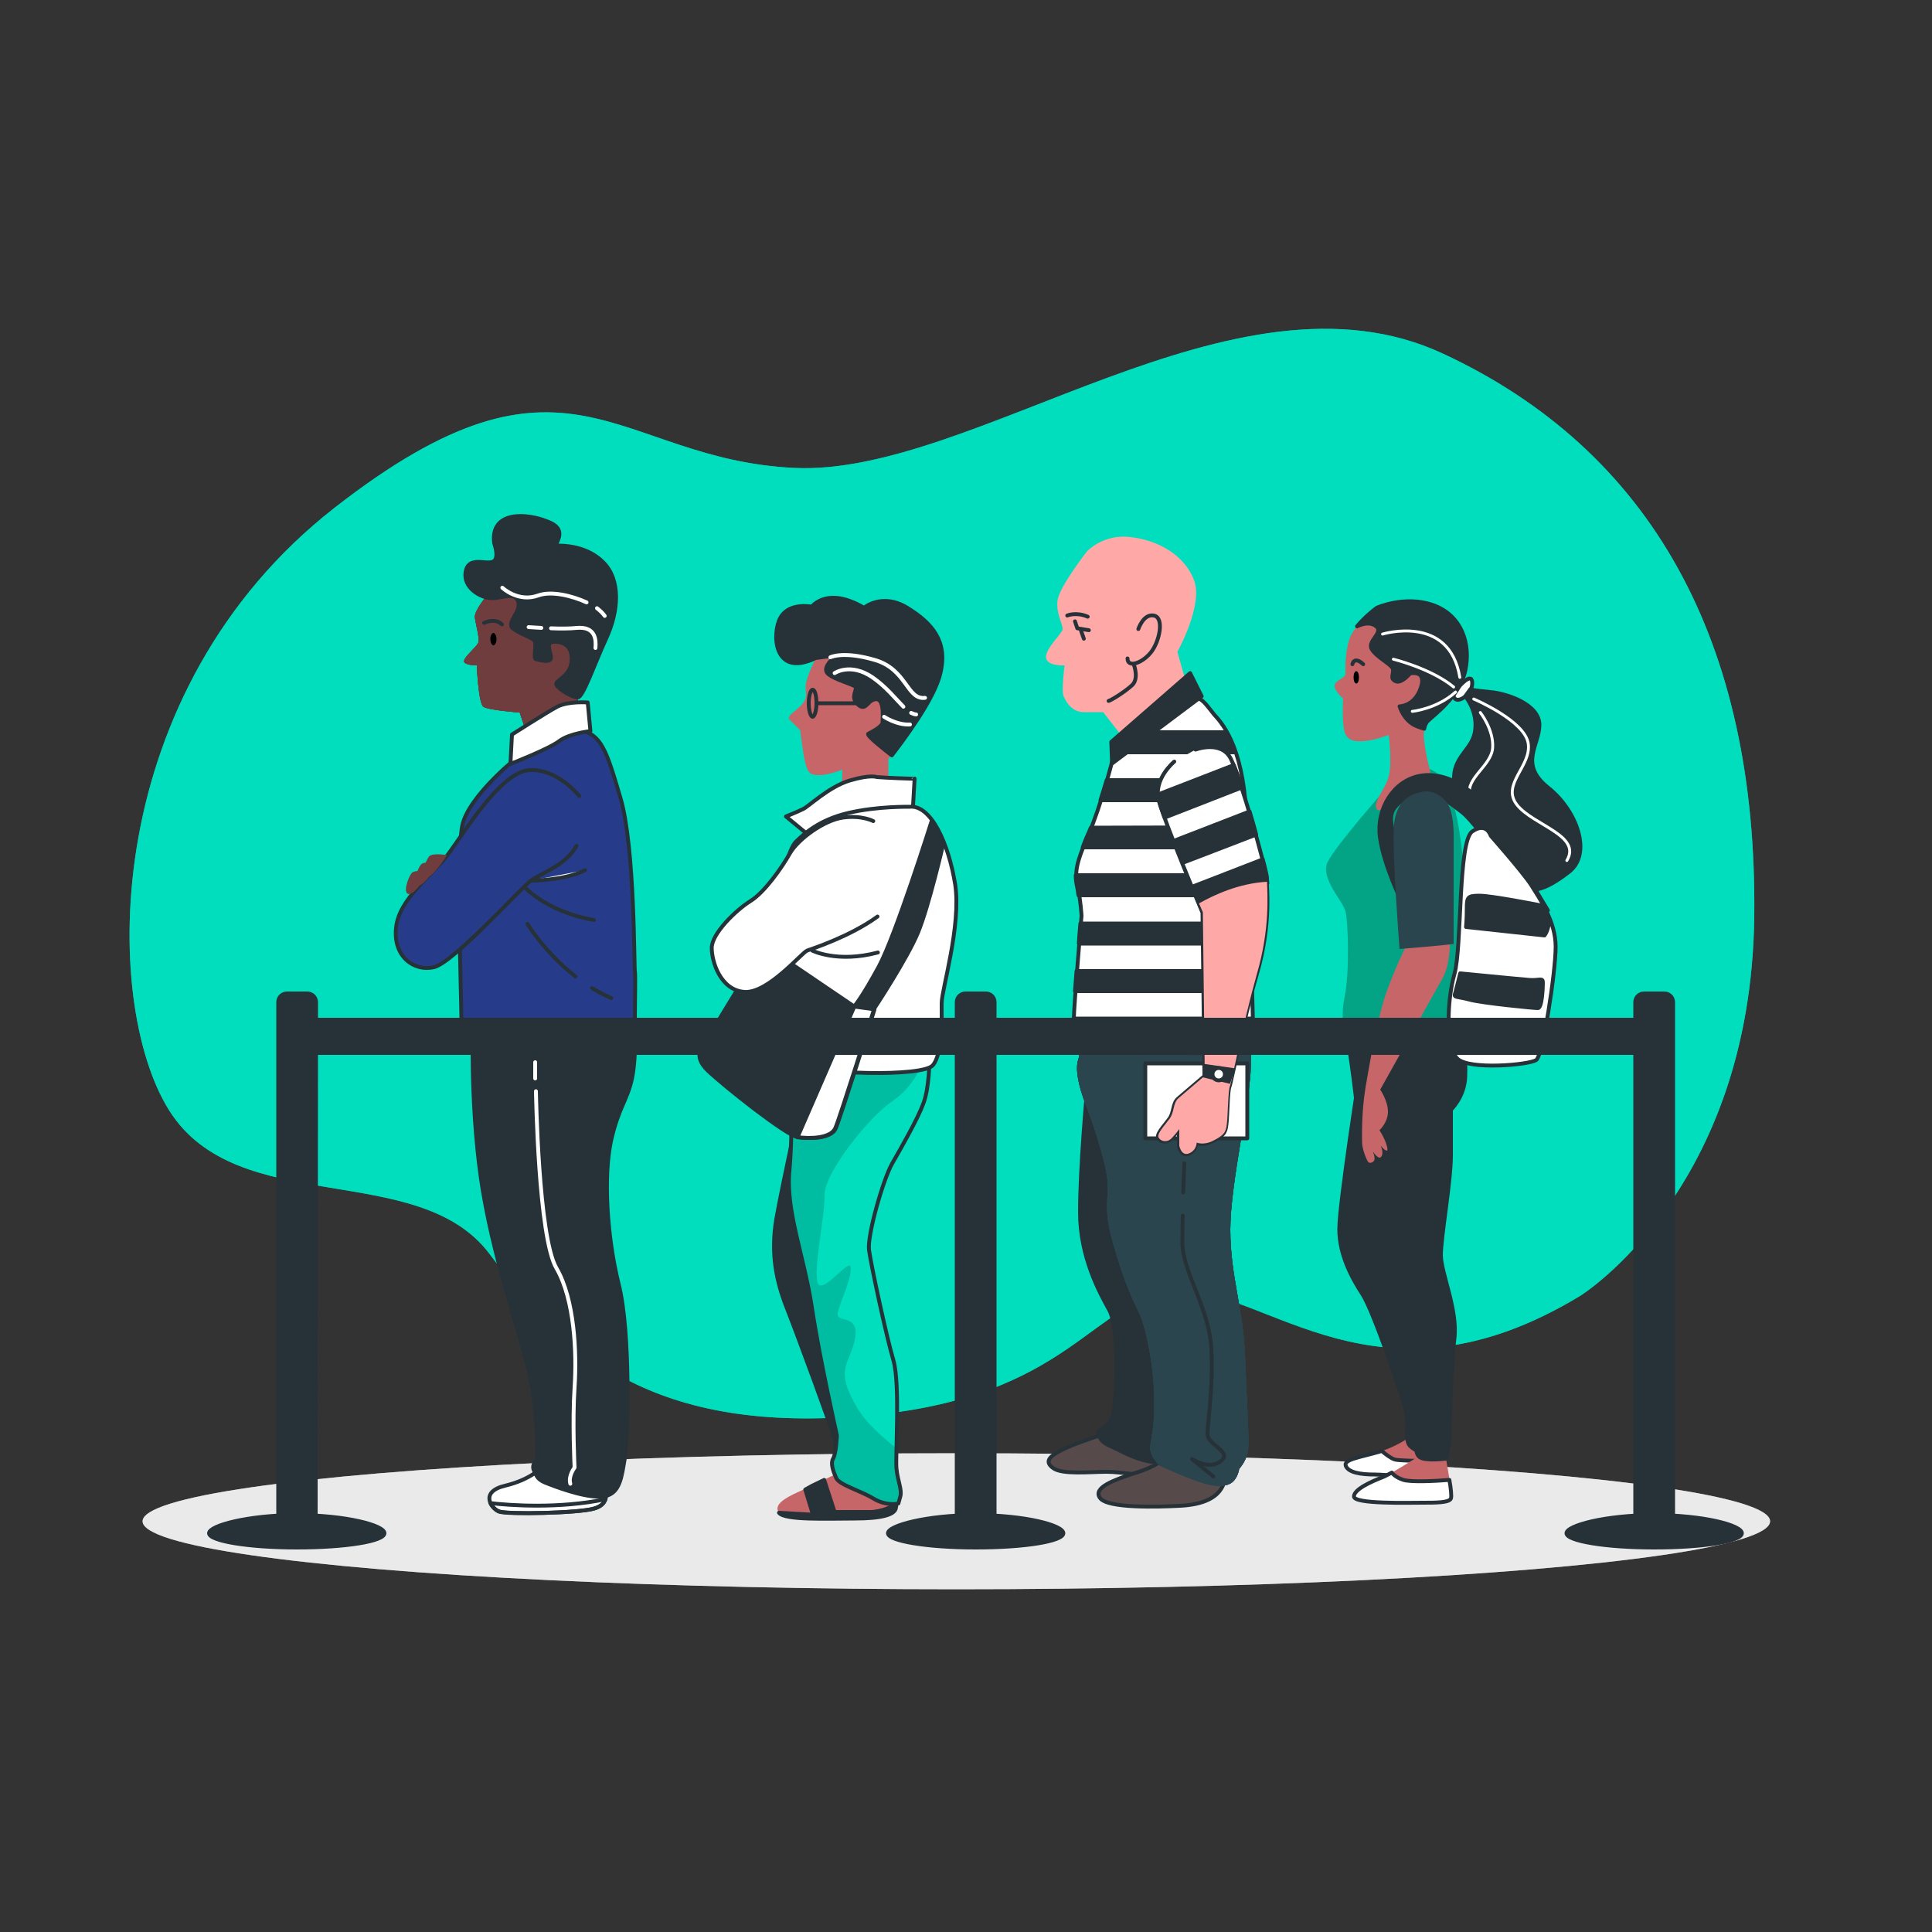 <?xml version="1.0" encoding="utf-8"?>
<!-- Generator: Adobe Illustrator 26.1.0, SVG Export Plug-In . SVG Version: 6.00 Build 0)  -->
<svg version="1.1" id="Layer_1" xmlns="http://www.w3.org/2000/svg" xmlns:xlink="http://www.w3.org/1999/xlink" x="0px" y="0px"
	 viewBox="0 0 500 500" style="enable-background:new 0 0 500 500;" xml:space="preserve">
<rect x="0" y="0" width="500" height="500" fill="#333333" stroke="none"/>
<style type="text/css">
	.st0{fill:#00DEBE;}
	.st1{opacity:0.7;fill:#00DEBE;enable-background:new    ;}
	.st2{fill:#EBEBEB;}
	.st3{opacity:0.5;fill:#EBEBEB;enable-background:new    ;}
	.st4{fill:#C66668;}
	.st5{fill:#FFFFFF;stroke:#263238;stroke-linecap:round;stroke-linejoin:round;stroke-miterlimit:10;}
	.st6{fill:#263238;stroke:#263238;stroke-linecap:round;stroke-linejoin:round;stroke-miterlimit:10;}
	.st7{fill:#02A485;}
	.st8{fill:none;stroke:#FFFFFF;stroke-width:0.75;stroke-linecap:round;stroke-linejoin:round;stroke-miterlimit:10;}
	.st9{fill:none;stroke:#263238;stroke-linecap:round;stroke-linejoin:round;stroke-miterlimit:10;}
	.st10{fill:#2B454E;}
	.st11{fill:#FEA9A7;}
	.st12{fill:none;}
	.st13{fill:#564A4B;stroke:#263238;stroke-linecap:round;stroke-linejoin:round;stroke-miterlimit:10;}
	.st14{fill:#FFFFFF;}
	.st15{fill:#263238;stroke:#263238;stroke-miterlimit:10;}
	.st16{fill:none;stroke:#FFFFFF;stroke-linecap:round;stroke-linejoin:round;stroke-miterlimit:10;}
	.st17{opacity:0.15;clip-path:url(#SVGID_00000111187262757926793030000016268351996595318715_);enable-background:new    ;}
	.st18{fill:#703D3F;}
	.st19{fill:#273B8B;}
</style>
<g id="Background_Simple">
	<g>
		<g>
			<path class="st0" d="M408.9,335.4c0,0,44.3-27.3,45.1-98.3s-26.6-120.5-80.6-145.6s-121.2,31.8-167.8,29.6
				c-46.6-2.2-58.4-37-119,10.3S26.1,259.3,43.8,287.4s64.3,12.6,82.8,37c18.5,24.4,40.6,46.6,96.1,42.1
				c55.4-4.4,59.9-31.3,82.4-32.3C327.6,333.2,356.4,367.2,408.9,335.4z"/>
			<path class="st1" d="M408.9,335.4c0,0,44.3-27.3,45.1-98.3s-26.6-120.5-80.6-145.6s-121.2,31.8-167.8,29.6
				c-46.6-2.2-58.4-37-119,10.3S26.1,259.3,43.8,287.4s64.3,12.6,82.8,37c18.5,24.4,40.6,46.6,96.1,42.1
				c55.4-4.4,59.9-31.3,82.4-32.3C327.6,333.2,356.4,367.2,408.9,335.4z"/>
		</g>
	</g>
</g>
<g id="Floor">
	<g>
		<g>
			<ellipse class="st2" cx="247.5" cy="393.7" rx="210.6" ry="17.6"/>
			<ellipse class="st3" cx="247.5" cy="393.7" rx="210.6" ry="17.6"/>
		</g>
	</g>
</g>
<g id="Character_4">
	<g>
		<path class="st4" d="M366.6,370.7c0,0-4.4,3.5-9.6,5c-5.2,1.5-9.4,2-8.7,3.7s3.9,2.2,7.4,2.2c3.5,0,12,1.1,13.8,0
			c1.7-1.1,1.3-7.4,1.1-9C370.3,371.2,366.6,370.7,366.6,370.7z"/>
		<path class="st5" d="M360.9,377.7c-0.9-0.3-2.3-1.3-3.3-2.2c-0.2,0.1-0.4,0.1-0.6,0.2c-5.2,1.5-9.4,2-8.7,3.7s3.9,2.2,7.4,2.2
			s12,1.1,13.8,0c0.8-0.5,1.1-1.9,1.2-3.5C366.5,378.1,361.7,378,360.9,377.7z"/>
		<path class="st6" d="M352.1,276.4c0,0-5.5,35-5.5,41.7s3.3,12.7,6.1,17c2.8,4.4,10.3,26.4,11.1,29.9c0.9,3.5-0.4,7.6,1.1,9.2
			c1.5,1.5,3.5,1.7,3.5,1.7s1.7-1.3,1.7-4.8s-2.8-27.3-3.1-35.6s-3.9-31.5-3.1-38.2c0.9-6.8,3.3-17.9,2-21.4
			c-1.3-3.5-6.1-5.2-9.2-5.2C353.9,270.7,352.1,276.4,352.1,276.4z"/>
		<path class="st4" d="M368.5,376c0,0-7.9,5.2-10.7,6.3c-2.8,1.1-7.4,3.1-7.4,5s14.2,1.5,17.7,1.5c3.5,0,7,0,7.4-1.1
			s-1.3-10.3-1.3-10.3L368.5,376z"/>
		<path class="st5" d="M368.1,388.9c3.5,0,7,0,7.4-1.1c0.2-0.5,0-2.6-0.4-4.8c-3.7,0.3-9.9,0.6-11.9,0c-1.5-0.5-2.5-1.2-3-1.9
			c-1,0.5-1.8,1-2.4,1.2c-2.8,1.1-7.4,3.1-7.4,5C350.4,389.3,364.6,388.9,368.1,388.9z"/>
		<path class="st6" d="M348.9,269.4c0,0,2.8,17.7,2.8,25.1c0,7.4,3.1,27.1,5.2,35.4c2.2,8.3,2.6,11.8,4.6,16.2s4.4,19,4.8,22.9
			c0.4,3.9-0.4,7,1.1,8.1c1.5,1.1,6.8,0.4,6.8,0.4l0.9-4.2c0,0,0.4-19.4,1.3-26.9s-3.5-17-3.5-21.6s2.6-19,2.6-25.8s0-11.8,0-11.8
			s3.5-3.3,3.7-8.5c0.2-5.2-0.4-9-1.5-11.4c-1.1-2.4-29.1,0.2-29.1,0.2L348.9,269.4z"/>
		<path class="st7" d="M358.5,204.3c0,0-12.9,14.6-14.9,18.8c-2,4.2,3.9,10,4.6,12.7c0.7,2.6,1.1,15.9-0.2,22.1
			c-1.3,6.1,0,12.7,2,13.1s24.7,1.5,27.1,0.9c2.4-0.7,0.9-8.7,0.9-10.9c0-2.2,0.9-15.9,0.9-30.1s-2.8-24.2-4.2-27.1
			c-1.3-2.8-3.7-4.8-5.2-4.8C367.9,198.8,360.2,200.1,358.5,204.3z"/>
		<path class="st5" d="M377.5,177.8c0,0,3.3-3.9,3.5-1.3c0.2,2.6-2.4,4.6-3.7,4.6C375.9,181.1,375.7,179.1,377.5,177.8z"/>
		<g>
			<path class="st6" d="M379.2,180.2c0,0,3.1,3.5,2.6,8.5c-0.4,5-5.2,6.6-5.5,12.2s-0.2,7.9,5.2,11.6c5.5,3.7,7,8.1,10,14.2
				c3.1,6.1,8.7,3.5,14.6-1.1c5.9-4.6,2.2-15.7-5.5-21.8c-7.6-6.1-2.2-10.9-2.2-16.2s-8.3-8.1-12.7-8.5c-4.4-0.4-5.2-0.7-5.2-0.7
				L379.2,180.2z"/>
			<path class="st8" d="M381.4,180.9c0,0,13.2,5.6,14.1,11.5c0.9,5.9-7.1,10.6-2.9,15.9s16.8,7.9,12.9,14.4"/>
			<path class="st8" d="M383.1,184.4c0,0,3.5,4.4,3.2,9.1c-0.3,4.7-7.1,7.9-5.9,12.4c1.2,4.4,6.2,8.5,6.2,8.5"/>
		</g>
		<g>
			<path class="st4" d="M356.3,157.3c0,0-5.7,4.2-7,7.9s-1.1,8.1-1.1,9.2c0,1.1-2.8,1.7-2.8,3.1s2.2,3.3,2.2,3.3s-0.4,5.9,0.4,8.7
				c0.9,2.8,3.9,2.4,5.9,2.2c2-0.2,5.5-1.5,5.5-1.5s0.9,7.2,0,10.7c-0.9,3.5-4.2,6.6-3.1,8.5c1.1,2,9.2-6.6,12-7.6
				c2.8-1.1,1.7-2.2,1.1-5.2s-1.7-7.9,0-9.6s8.3-6.3,9.8-13.1c1.5-6.8-0.9-14.4-8.3-17C363.5,154,356.3,157.3,356.3,157.3z"/>
			<path d="M351.7,175.3c0,0.9-0.3,1.6-0.7,1.6s-0.7-0.7-0.7-1.6c0-0.9,0.3-1.6,0.7-1.6S351.7,174.4,351.7,175.3z"/>
			<path class="st9" d="M350,171.9c0,0,0.4-2.2,2.8,0"/>
		</g>
		<g>
			<path class="st6" d="M370.9,156.6c-7.4-2.6-14.6,0.7-14.6,0.7s-3,2.2-5.1,4.8c1.3-0.6,3.1-1.2,4.7-0.2c2.6,1.7-2.2,3.9-0.9,6.1
				s5.2,3.9,5.5,5.2c0.2,1.3-0.9,2.4,0.7,3.1c1.5,0.7,3.7-2,3.7-2s4.4-1.1,2.8,3.7s-5.5,4.8-5.5,4.8s1.1,3.9,4.6,5.2
				c0.5,0.2,1.1,0.4,1.8,0.6c0.1-0.8,0.4-1.4,0.8-1.9c1.7-1.7,8.3-6.3,9.8-13.1S378.4,159.3,370.9,156.6z"/>
			<path class="st8" d="M357.8,164.1c0,0,17.3-5.3,20,11.2"/>
			<path class="st8" d="M360.6,170.6c0,0,9.8,2.4,15.6,7.2"/>
			<path class="st8" d="M365.5,184.1c0,0,6.3-0.6,11.2-5"/>
		</g>
		<path class="st4" d="M365.2,242.1c0,0-3.7,7.2-6.3,14.4c-2.6,7.2-5,22.1-5.5,24.9c-1.1,6.8-0.9,12.5-0.9,14.2c0,1.7,1.1,4.4,1.5,5
			c0.4,0.7,1.5,0.2,1.7-0.4c0.2-0.7-0.4-2.2-0.4-2.2s1.5,2.4,2.2,1.3c0.7-1.1-0.2-2.8-0.2-2.8s2.2,2.6,1.7,0.4s-2-4.4-2-4.4
			s2.2-2,2.2-4.8s-2-5.7-2-5.7s14-25.1,15.9-28.4c2-3.3,2.2-8.3,2.2-10.9S365.2,242.1,365.2,242.1z"/>
		<path class="st6" d="M362.8,233.5c0,0-4.8-9.8-5.7-17s3.5-14.4,10.3-15.7c6.8-1.3,12.9,3.5,15.1,5.9s18.1,28.9,18.1,28.9l-3.9-1.5
			c0,0-14.1-20.6-18.2-23.8c-4.2-3.3-9.1-7.2-15-3.5s-2.6,7-2.4,12.3C361.3,224.1,362.8,233.5,362.8,233.5z"/>
		<path class="st10" d="M368.2,204.9c-3.9,0.7-7.1,2.9-7.5,9.2c-0.4,7.2,1.5,31.5,1.5,31.5s8.5-0.7,10.3-0.9
			c1.7-0.2,3.7-0.4,3.7-0.4s0-15.7,0-23.8c0-3.3,0.2-6.8-0.6-10.1C374.7,206.4,371.1,204.4,368.2,204.9z"/>
		<g>
			<path class="st5" d="M385.8,216.3c0,0-1.1-3.7-4.8-1.1c-3.7,2.6-2.6,29.9-4.6,36.9s-2.2,18.8,0.7,21.8c2.8,3.1,18.8,1.7,20.5,0.4
				c1.7-1.3,5-22.7,5-29.3s-4.2-12.5-6.3-15.9C394.1,225.7,385.8,216.3,385.8,216.3z"/>
			<path class="st6" d="M398.2,234.2c0,0-12.2-2.4-15.3-2.4s-3.3,0.4-3.3,3.3s-0.2,4.8-0.2,4.8l20.3,2.2c0,0,0.7-0.7,1.1-2.8
				S399.8,234.4,398.2,234.2z"/>
			<path class="st6" d="M377.9,251.9c0,0,15.3,1.5,17.9,1.7c2.6,0.2,3.5-0.7,3.5,0.7c0,1.3-0.2,6.6-1.3,6.6s-14.4-1.3-17.7-2.2
				s-4.2-0.4-3.7-1.7C377,255.6,377.9,251.9,377.9,251.9z"/>
		</g>
	</g>
</g>
<g id="Character_3">
	<g>
		<g>
			<g>
				<g>
					<g>
						<path id="XMLID_00000051342329515914284960000015452652765467107002_" class="st11" d="M281.3,142.7c0,0-7.1,9.1-7.6,12.6
							s1.5,6.5,1.3,7.6s-4.5,5-4.3,7.3c0.3,2.3,4.8,2,4.8,2s-0.8,6.5-0.3,7.8s2,4.3,5.3,4.3s5,0,5,0l5.3,6.8l16.4-13.6l-2.5-8.8
							c0,0,6.8-12.1,4.3-18.6c-2.5-6.5-9.3-10.3-16.4-11.1C285.5,138.1,281.3,142.7,281.3,142.7z"/>
					</g>
				</g>
				<g>
					<defs>
						<path id="SVGID_1_" d="M281.3,142.7c0,0-7.1,9.1-7.6,12.6s1.5,6.5,1.3,7.6s-4.5,5-4.3,7.3c0.3,2.3,4.8,2,4.8,2
							s-0.8,6.5-0.3,7.8s2,4.3,5.3,4.3s5,0,5,0l5.3,6.8l16.4-13.6l-2.5-8.8c0,0,6.8-12.1,4.3-18.6c-2.5-6.5-9.3-10.3-16.4-11.1
							C285.5,138.1,281.3,142.7,281.3,142.7z"/>
					</defs>
					<clipPath id="SVGID_00000145021817964837425040000000316399197976366728_">
						<use xlink:href="#SVGID_1_"  style="overflow:visible;"/>
					</clipPath>
				</g>
				<g>
					<defs>
						<path id="SVGID_00000073712280059113999680000004675095985066580119_" d="M281.3,142.7c0,0-7.1,9.1-7.6,12.6s1.5,6.5,1.3,7.6
							s-4.5,5-4.3,7.3c0.3,2.3,4.8,2,4.8,2s-0.8,6.5-0.3,7.8s2,4.3,5.3,4.3s5,0,5,0l5.3,6.8l16.4-13.6l-2.5-8.8
							c0,0,6.8-12.1,4.3-18.6c-2.5-6.5-9.3-10.3-16.4-11.1C285.5,138.1,281.3,142.7,281.3,142.7z"/>
					</defs>
					<clipPath id="SVGID_00000175291910987123073370000008077229167741049479_">
						<use xlink:href="#SVGID_00000073712280059113999680000004675095985066580119_"  style="overflow:visible;"/>
					</clipPath>
				</g>
				<g>
					<path id="XMLID_00000145741867982650027000000004384821700416598715_" class="st12" d="M281.3,142.7c0,0-7.1,9.1-7.6,12.6
						s1.5,6.5,1.3,7.6s-4.5,5-4.3,7.3c0.3,2.3,4.8,2,4.8,2s-0.8,6.5-0.3,7.8s2,4.3,5.3,4.3s5,0,5,0l5.3,6.8l16.4-13.6l-2.5-8.8
						c0,0,6.8-12.1,4.3-18.6c-2.5-6.5-9.3-10.3-16.4-11.1C285.5,138.1,281.3,142.7,281.3,142.7z"/>
				</g>
			</g>
			<path class="st9" d="M294.6,162.8c0,0,1.3-4,4-3.5c2.8,0.5,1.5,6.8-0.8,9.6s-6,4-6,1.5"/>
			<path class="st9" d="M276.2,159.3c0,0,2.3-1,5.3,0.3"/>
			<polyline class="st9" points="278.2,160.8 278.8,162.6 281.8,163.1 			"/>
			<line class="st9" x1="279.8" y1="163.3" x2="280.5" y2="165.3"/>
			<path class="st9" d="M293.4,171.9c0,0,1.5,3.8-0.5,5.5c-2,1.8-5.3,3.8-6,4"/>
		</g>
		<path class="st13" d="M284.3,371.6L284.3,371.6c0,0-7.1,2.3-9.8,3.8c-2.8,1.5-4.3,2.8-2,4.5c2.3,1.8,9.6,1,13.9,1
			c4.3,0,9.8,1.5,11.8,0s3-2.8,0.5-4.8C296.1,374.1,284.3,371.6,284.3,371.6z"/>
		<path class="st13" d="M300.9,377.7c0,0-1.5,1.8-7.1,3.5c-5.5,1.8-11.1,3.8-9.1,6.5s14.9,2.3,20.7,2c5.8-0.3,10.6-2,11.6-6.8
			C318,378.2,300.9,377.7,300.9,377.7z"/>
		<path class="st6" d="M281.3,282.5c0,0-1.8,19.6-1.8,31.2s5,20.7,7.6,25.4s2,23.7,0.8,27.5s-4.5,2.8-3.5,5s2.5,2.3,5.8,4
			s7.8,3.3,9.6,2.5c1.8-0.8,3.3-12.6,3.5-15.1s2.5-26.2-1.3-39c-3.8-12.8-8.1-21.7-10.6-34.5C288.8,276.7,284.3,277.2,281.3,282.5z"
			/>
		<g>
			<g>
				<g>
					<g>
						<defs>
							<path id="SVGID_00000120557914575891030550000015296762369489078974_" d="M279,265.6c0,0,1.3,4.8,0,8.8s2.5,12.8,2.5,12.8
								s3.5,9.3,4.8,16.1s-1.3,7.8,1.8,18.6s5.3,14.9,6.8,18.1c1.5,3.3,3.5,11.8,3.8,20.9s-1,11.3-1,13.9c0,2.5,2.5,4.5,2.5,4.5
								s4.8,2.3,9.6,4s7.6,1.5,9.1,0.3s1.8-3.5,1.8-3.5s2-2,2.3-5c0.3-3-0.3-11.6-0.8-24.2c-0.5-12.6-3.8-20.7-3.8-32.7
								s5.3-34.3,5.3-42.3c0-8.1,0.5-9.8,0.5-9.8s-14.6,2.8-24.9,1.3C288.8,265.8,279,265.6,279,265.6z"/>
						</defs>
						<clipPath id="SVGID_00000066493028686428631910000013132621320198319504_">
							<use xlink:href="#SVGID_00000120557914575891030550000015296762369489078974_"  style="overflow:visible;"/>
						</clipPath>
					</g>
					<g>
						<defs>
							<path id="SVGID_00000046312856661982050240000007303823495093370775_" d="M279,265.6c0,0,1.3,4.8,0,8.8s2.5,12.8,2.5,12.8
								s3.5,9.3,4.8,16.1s-1.3,7.8,1.8,18.6s5.3,14.9,6.8,18.1c1.5,3.3,3.5,11.8,3.8,20.9s-1,11.3-1,13.9c0,2.5,2.5,4.5,2.5,4.5
								s4.8,2.3,9.6,4s7.6,1.5,9.1,0.3s1.8-3.5,1.8-3.5s2-2,2.3-5c0.3-3-0.3-11.6-0.8-24.2c-0.5-12.6-3.8-20.7-3.8-32.7
								s5.3-34.3,5.3-42.3c0-8.1,0.5-9.8,0.5-9.8s-14.6,2.8-24.9,1.3C288.8,265.8,279,265.6,279,265.6z"/>
						</defs>
						<clipPath id="SVGID_00000059291508890119267170000001897039983187700908_">
							<use xlink:href="#SVGID_00000046312856661982050240000007303823495093370775_"  style="overflow:visible;"/>
						</clipPath>
					</g>
				</g>
				<g>
					<g>
						<path id="XMLID_00000149368391173455834910000014260607544155035806_" class="st10" d="M279,265.6c0,0,1.3,4.8,0,8.8
							s2.5,12.8,2.5,12.8s3.5,9.3,4.8,16.1s-1.3,7.8,1.8,18.6s5.3,14.9,6.8,18.1c1.5,3.3,3.5,11.8,3.8,20.9s-1,11.3-1,13.9
							c0,2.5,2.5,4.5,2.5,4.5s4.8,2.3,9.6,4s7.6,1.5,9.1,0.3s1.8-3.5,1.8-3.5s2-2,2.3-5c0.3-3-0.3-11.6-0.8-24.2
							c-0.5-12.6-3.8-20.7-3.8-32.7s5.3-34.3,5.3-42.3c0-8.1,0.5-9.8,0.5-9.8s-14.6,2.8-24.9,1.3C288.8,265.8,279,265.6,279,265.6z"
							/>
					</g>
					<g>
						<defs>
							<path id="SVGID_00000049910356286266671220000008835087077335670956_" d="M279,265.6c0,0,1.3,4.8,0,8.8s2.5,12.8,2.5,12.8
								s3.5,9.3,4.8,16.1s-1.3,7.8,1.8,18.6s5.3,14.9,6.8,18.1c1.5,3.3,3.5,11.8,3.8,20.9s-1,11.3-1,13.9c0,2.5,2.5,4.5,2.5,4.5
								s4.8,2.3,9.6,4s7.6,1.5,9.1,0.3s1.8-3.5,1.8-3.5s2-2,2.3-5c0.3-3-0.3-11.6-0.8-24.2c-0.5-12.6-3.8-20.7-3.8-32.7
								s5.3-34.3,5.3-42.3c0-8.1,0.5-9.8,0.5-9.8s-14.6,2.8-24.9,1.3C288.8,265.8,279,265.6,279,265.6z"/>
						</defs>
						<use xlink:href="#SVGID_00000049910356286266671220000008835087077335670956_"  style="overflow:visible;fill:#2B454E;"/>
						<clipPath id="SVGID_00000016763542643306209790000010020157217441443769_">
							<use xlink:href="#SVGID_00000049910356286266671220000008835087077335670956_"  style="overflow:visible;"/>
						</clipPath>
					</g>
					<g>
						<defs>
							<path id="SVGID_00000018959626593363662150000011609901797149141380_" d="M279,265.6c0,0,1.3,4.8,0,8.8s2.5,12.8,2.5,12.8
								s3.5,9.3,4.8,16.1s-1.3,7.8,1.8,18.6s5.3,14.9,6.8,18.1c1.5,3.3,3.5,11.8,3.8,20.9s-1,11.3-1,13.9c0,2.5,2.5,4.5,2.5,4.5
								s4.8,2.3,9.6,4s7.6,1.5,9.1,0.3s1.8-3.5,1.8-3.5s2-2,2.3-5c0.3-3-0.3-11.6-0.8-24.2c-0.5-12.6-3.8-20.7-3.8-32.7
								s5.3-34.3,5.3-42.3c0-8.1,0.5-9.8,0.5-9.8s-14.6,2.8-24.9,1.3C288.8,265.8,279,265.6,279,265.6z"/>
						</defs>
						<use xlink:href="#SVGID_00000018959626593363662150000011609901797149141380_"  style="overflow:visible;fill:#2B454E;"/>
						<clipPath id="SVGID_00000147918402105473280750000002449180342313696133_">
							<use xlink:href="#SVGID_00000018959626593363662150000011609901797149141380_"  style="overflow:visible;"/>
						</clipPath>
					</g>
					<g>
						<path id="XMLID_00000152951661018563903900000006517497998665981356_" class="st10" d="M279,265.6c0,0,1.3,4.8,0,8.8
							s2.5,12.8,2.5,12.8s3.5,9.3,4.8,16.1s-1.3,7.8,1.8,18.6s5.3,14.9,6.8,18.1c1.5,3.3,3.5,11.8,3.8,20.9s-1,11.3-1,13.9
							c0,2.5,2.5,4.5,2.5,4.5s4.8,2.3,9.6,4s7.6,1.5,9.1,0.3s1.8-3.5,1.8-3.5s2-2,2.3-5c0.3-3-0.3-11.6-0.8-24.2
							c-0.5-12.6-3.8-20.7-3.8-32.7s5.3-34.3,5.3-42.3c0-8.1,0.5-9.8,0.5-9.8s-14.6,2.8-24.9,1.3C288.8,265.8,279,265.6,279,265.6z"
							/>
					</g>
				</g>
				<g>
					<g>
						<defs>
							<path id="SVGID_00000058565794798109787510000017888839832222783907_" d="M279,265.6c0,0,1.3,4.8,0,8.8s2.5,12.8,2.5,12.8
								s3.5,9.3,4.8,16.1s-1.3,7.8,1.8,18.6s5.3,14.9,6.8,18.1c1.5,3.3,3.5,11.8,3.8,20.9s-1,11.3-1,13.9c0,2.5,2.5,4.5,2.5,4.5
								s4.8,2.3,9.6,4s7.6,1.5,9.1,0.3s1.8-3.5,1.8-3.5s2-2,2.3-5c0.3-3-0.3-11.6-0.8-24.2c-0.5-12.6-3.8-20.7-3.8-32.7
								s5.3-34.3,5.3-42.3c0-8.1,0.5-9.8,0.5-9.8s-14.6,2.8-24.9,1.3C288.8,265.8,279,265.6,279,265.6z"/>
						</defs>
						<clipPath id="SVGID_00000037672680666110056650000002315567814089942408_">
							<use xlink:href="#SVGID_00000058565794798109787510000017888839832222783907_"  style="overflow:visible;"/>
						</clipPath>
					</g>
					<g>
						<defs>
							<path id="SVGID_00000172406822497120209870000003837161001773607297_" d="M279,265.6c0,0,1.3,4.8,0,8.8s2.5,12.8,2.5,12.8
								s3.5,9.3,4.8,16.1s-1.3,7.8,1.8,18.6s5.3,14.9,6.8,18.1c1.5,3.3,3.5,11.8,3.8,20.9s-1,11.3-1,13.9c0,2.5,2.5,4.5,2.5,4.5
								s4.8,2.3,9.6,4s7.6,1.5,9.1,0.3s1.8-3.5,1.8-3.5s2-2,2.3-5c0.3-3-0.3-11.6-0.8-24.2c-0.5-12.6-3.8-20.7-3.8-32.7
								s5.3-34.3,5.3-42.3c0-8.1,0.5-9.8,0.5-9.8s-14.6,2.8-24.9,1.3C288.8,265.8,279,265.6,279,265.6z"/>
						</defs>
						<clipPath id="SVGID_00000041286966370125053170000016148306139528663724_">
							<use xlink:href="#SVGID_00000172406822497120209870000003837161001773607297_"  style="overflow:visible;"/>
						</clipPath>
					</g>
				</g>
			</g>
			<path class="st9" d="M306.1,314.6c-0.1,2.5-0.1,5-0.1,7c0,7.5,7,17,7.5,27.5s-1,19-1,22s6.5,4.5,3.5,7s-7.5-0.5-7.5-0.5l5.5,4.5"
				/>
			<path class="st9" d="M306.5,301.1c0,0-0.1,3.3-0.3,7.5"/>
		</g>
		<g>
			<g>
				<path id="XMLID_15_" class="st14" d="M288.6,193.8c0,0-0.1,0.4-0.2,1c-0.8,3.3-3.6,13.9-6.5,20.7c-3.5,8.1-3.8,10.1-3,13.9
					s1,7.6,1,7.6s-2,23.7-2,26.9c0,3.3,0.3,4.8,4,6s26.7,3.5,34.3,2.3s8.1-4,8.1-6s-1-37-1.8-55.4s-6.8-24.2-8.3-25.9
					c-1.5-1.8-3-4.3-4.8-4.3S288.6,193.8,288.6,193.8z"/>
			</g>
			<g>
				<defs>
					<path id="SVGID_00000008127693556225578600000009243947238785627839_" d="M288.6,193.8c0,0-0.1,0.4-0.2,1
						c-0.8,3.3-3.6,13.9-6.5,20.7c-3.5,8.1-3.8,10.1-3,13.9s1,7.6,1,7.6s-2,23.7-2,26.9c0,3.3,0.3,4.8,4,6s26.7,3.5,34.3,2.3
						s8.1-4,8.1-6s-1-37-1.8-55.4s-6.8-24.2-8.3-25.9c-1.5-1.8-3-4.3-4.8-4.3S288.6,193.8,288.6,193.8z"/>
				</defs>
				<clipPath id="SVGID_00000083073667089230306810000017086624527417240201_">
					<use xlink:href="#SVGID_00000008127693556225578600000009243947238785627839_"  style="overflow:visible;"/>
				</clipPath>
			</g>
			<g>
				<defs>
					<path id="SVGID_00000114765506517679408080000002799892150585512365_" d="M288.6,193.8c0,0-0.1,0.4-0.2,1
						c-0.8,3.3-3.6,13.9-6.5,20.7c-3.5,8.1-3.8,10.1-3,13.9s1,7.6,1,7.6s-2,23.7-2,26.9c0,3.3,0.3,4.8,4,6s26.7,3.5,34.3,2.3
						s8.1-4,8.1-6s-1-37-1.8-55.4s-6.8-24.2-8.3-25.9c-1.5-1.8-3-4.3-4.8-4.3S288.6,193.8,288.6,193.8z"/>
				</defs>
				<clipPath id="SVGID_00000155148495240896405280000014345240199001699977_">
					<use xlink:href="#SVGID_00000114765506517679408080000002799892150585512365_"  style="overflow:visible;"/>
				</clipPath>
			</g>
			<g>
				<defs>
					<path id="SVGID_00000061430058805121028860000007304267310897177492_" d="M288.6,193.8c0,0-0.1,0.4-0.2,1
						c-0.8,3.3-3.6,13.9-6.5,20.7c-3.5,8.1-3.8,10.1-3,13.9s1,7.6,1,7.6s-2,23.7-2,26.9c0,3.3,0.3,4.8,4,6s26.7,3.5,34.3,2.3
						s8.1-4,8.1-6s-1-37-1.8-55.4s-6.8-24.2-8.3-25.9c-1.5-1.8-3-4.3-4.8-4.3S288.6,193.8,288.6,193.8z"/>
				</defs>
				<clipPath id="SVGID_00000150084223205591702790000018018371340366305713_">
					<use xlink:href="#SVGID_00000061430058805121028860000007304267310897177492_"  style="overflow:visible;"/>
				</clipPath>
			</g>
			<g>
				<path id="XMLID_00000036253575767487246560000007100938855506891663_" class="st9" d="M288.6,193.8c0,0-0.1,0.4-0.2,1
					c-0.8,3.3-3.6,13.9-6.5,20.7c-3.5,8.1-3.8,10.1-3,13.9s1,7.6,1,7.6s-2,23.7-2,26.9c0,3.3,0.3,4.8,4,6s26.7,3.5,34.3,2.3
					s8.1-4,8.1-6s-1-37-1.8-55.4s-6.8-24.2-8.3-25.9c-1.5-1.8-3-4.3-4.8-4.3S288.6,193.8,288.6,193.8z"/>
			</g>
		</g>
		<g>
			<path class="st6" d="M279.6,239c-0.1,1.3-0.3,3.1-0.4,5.2h44.3c-0.1-1.7-0.1-3.4-0.2-5.2H279.6z"/>
			<path class="st6" d="M278.6,251.3c-0.1,1.8-0.3,3.5-0.4,5.2h45.7c0-1.6-0.1-3.3-0.1-5.2L278.6,251.3L278.6,251.3z"/>
			<path class="st6" d="M277.7,263.8c0,2.5,0.1,3.9,1.8,5h43.8c0.7-0.9,0.8-1.9,0.8-2.8c0-0.3,0-1.1,0-2.4h-46.3
				C277.7,263.7,277.7,263.8,277.7,263.8z"/>
			<path class="st6" d="M294.7,189.5c-3.5,2.4-6.2,4.3-6.2,4.3s-0.1,0.3-0.2,0.9h31.3c-0.7-2.1-1.5-3.8-2.2-5.2L294.7,189.5
				L294.7,189.5z"/>
			<path class="st6" d="M278.4,226.6c0,0.9,0.1,1.7,0.3,2.7c0.2,0.8,0.3,1.7,0.4,2.4h43.9c-0.1-1.7-0.1-3.5-0.2-5.2H278.4z"/>
			<path class="st6" d="M286.4,201.9c-0.5,1.6-1,3.4-1.6,5.2h37.2c-0.2-1.9-0.4-3.6-0.6-5.2H286.4z"/>
			<path class="st6" d="M282.3,214.2c-0.2,0.4-0.3,0.8-0.5,1.2c-0.7,1.5-1.2,2.8-1.6,3.9h42.5c-0.1-1.8-0.1-3.5-0.2-5.2L282.3,214.2
				L282.3,214.2z"/>
		</g>
		<polygon class="st6" points="287.6,192 287.8,197.6 311,180.2 308,174.2 		"/>
		<g>
			<rect x="296.4" y="275.2" class="st5" width="26.4" height="19.4"/>
			<g>
				<path class="st5" d="M303.9,197.1c0,0-5.5,4.5-4,10.1s11.3,29,11.3,29l0.5,42.3c0,0-5.3,4.5-6.8,5.8c-1.5,1.3-1,3.5-2.3,5.3
					c-1.3,1.8-3.5,4-2.8,5s2,1,2.8,0.5c0.8-0.5,2.5-2.8,2.5-2.8v4.3c0,0,0.5,2.8,2.5,2c2-0.8,2-2.8,2-2.8s1.8,0.8,4.3-0.5
					c2.5-1.3,3.3-2,3.5-4.3c0.3-2.3,0.3-8.6,0.8-9.8s3.3-16.1,7.1-29.2c3.8-13.1,2.5-22.7,2.5-24.7c0-2-6.8-26.2-9.3-31
					c-2.5-4.8-9.1-2.3-9.1-2.3"/>
				<g>
					<path class="st6" d="M319.3,198l-19.6,7.6c0,0.5,0.1,1,0.2,1.6c0.3,1,0.8,2.5,1.5,4.4l20-7.8
						C320.6,201.5,319.9,199.4,319.3,198z"/>
					<path class="st6" d="M327.9,227.3c0-0.5-0.4-2.3-1.1-4.9l-18.3,7.1c1,2.5,1.9,4.6,2.4,5.7l17.1-6.6
						C327.9,228,327.9,227.6,327.9,227.3z"/>
					<path class="st6" d="M325.1,216c-0.5-1.9-1.1-4-1.7-6l-19.6,7.6c0.7,1.9,1.5,3.8,2.3,5.7L325.1,216z"/>
				</g>
				<path class="st11" d="M325.3,252c3.4-11.7,2.7-20.6,2.6-23.8c-7.3,0.4-13.7,3.4-17.6,5.6c0.6,1.4,1,2.3,1,2.3l0.5,42.3
					c0,0-5.3,4.5-6.8,5.8s-1,3.5-2.3,5.3c-1.3,1.8-3.5,4-2.8,5s2,1,2.8,0.5c0.8-0.5,2.5-2.8,2.5-2.8v4.3c0,0,0.5,2.8,2.5,2
					c2-0.8,2-2.8,2-2.8s1.8,0.8,4.3-0.5c2.5-1.3,3.3-2,3.5-4.3c0.3-2.3,0.3-8.6,0.8-9.8C318.8,279.9,321.6,265.1,325.3,252z"/>
				<polygon class="st15" points="311.7,278.4 318,279.9 319,276.9 312,275.9 				"/>
				<path class="st5" d="M317,278c0,0.9-0.7,1.6-1.6,1.6s-1.6-0.7-1.6-1.6s0.7-1.6,1.6-1.6S317,277.1,317,278z"/>
			</g>
		</g>
	</g>
</g>
<g id="Character_2">
	<g>
		<g>
			<g>
				<g>
					<path id="XMLID_4_" class="st4" d="M211.1,170.4c0,0-2.6,5.1-2.6,7.2s0.5,2.8-0.7,4.4c-1.2,1.6-4.4,3.3-3.5,4.2
						s2.8,2.8,2.8,2.8s0.7,6.3,1.4,8.8c0.7,2.6,1.6,2.8,3.7,2.8s5.8-1.4,5.8-1.4l-0.2,5.8l12.1-0.9v-7.7c0,0,11.6-14.2,13.5-22.3
						s-2.1-12.8-8.6-16.8s-11.2,0-11.2,0s-4-2.6-7.9-2.6s-5.6,2.3-5.6,2.3s-5.8-1.2-8.1,2.8C199.7,163.9,200.1,175.7,211.1,170.4z"
						/>
				</g>
				<g>
					<defs>
						<path id="SVGID_00000129195150968854717220000013769493651013048468_" d="M211.1,170.4c0,0-2.6,5.1-2.6,7.2s0.5,2.8-0.7,4.4
							c-1.2,1.6-4.4,3.3-3.5,4.2s2.8,2.8,2.8,2.8s0.7,6.3,1.4,8.8c0.7,2.6,1.6,2.8,3.7,2.8s5.8-1.4,5.8-1.4l-0.2,5.8l12.1-0.9v-7.7
							c0,0,11.6-14.2,13.5-22.3s-2.1-12.8-8.6-16.8s-11.2,0-11.2,0s-4-2.6-7.9-2.6s-5.6,2.3-5.6,2.3s-5.8-1.2-8.1,2.8
							C199.7,163.9,200.1,175.7,211.1,170.4z"/>
					</defs>
					<clipPath id="SVGID_00000176722458113517191750000000788851985066128021_">
						<use xlink:href="#SVGID_00000129195150968854717220000013769493651013048468_"  style="overflow:visible;"/>
					</clipPath>
				</g>
				<g>
					<defs>
						<path id="SVGID_00000058550654218542607370000002211865202991255992_" d="M211.1,170.4c0,0-2.6,5.1-2.6,7.2s0.5,2.8-0.7,4.4
							c-1.2,1.6-4.4,3.3-3.5,4.2s2.8,2.8,2.8,2.8s0.7,6.3,1.4,8.8c0.7,2.6,1.6,2.8,3.7,2.8s5.8-1.4,5.8-1.4l-0.2,5.8l12.1-0.9v-7.7
							c0,0,11.6-14.2,13.5-22.3s-2.1-12.8-8.6-16.8s-11.2,0-11.2,0s-4-2.6-7.9-2.6s-5.6,2.3-5.6,2.3s-5.8-1.2-8.1,2.8
							C199.7,163.9,200.1,175.7,211.1,170.4z"/>
					</defs>
					<clipPath id="SVGID_00000183971105438900618060000003365193260060619423_">
						<use xlink:href="#SVGID_00000058550654218542607370000002211865202991255992_"  style="overflow:visible;"/>
					</clipPath>
				</g>
				<g>
					<path id="XMLID_00000028314245650309957780000017885602219112151189_" class="st12" d="M211.1,170.4c0,0-2.6,5.1-2.6,7.2
						s0.5,2.8-0.7,4.4c-1.2,1.6-4.4,3.3-3.5,4.2s2.8,2.8,2.8,2.8s0.7,6.3,1.4,8.8c0.7,2.6,1.6,2.8,3.7,2.8s5.8-1.4,5.8-1.4l-0.2,5.8
						l12.1-0.9v-7.7c0,0,11.6-14.2,13.5-22.3s-2.1-12.8-8.6-16.8s-11.2,0-11.2,0s-4-2.6-7.9-2.6s-5.6,2.3-5.6,2.3s-5.8-1.2-8.1,2.8
						C199.7,163.9,200.1,175.7,211.1,170.4z"/>
				</g>
			</g>
			<path class="st9" d="M211.3,182c0,1.9-0.5,3.5-1,3.5s-1-1.6-1-3.5c0-1.9,0.5-3.5,1-3.5C210.9,178.5,211.3,180.1,211.3,182z"/>
			<line class="st9" x1="211.3" y1="182" x2="223.7" y2="182"/>
		</g>
		<g>
			<path class="st6" d="M243.4,174.1c1.9-8.1-2.1-12.8-8.6-16.8c-6.5-4-11.2,0-11.2,0s-4-2.6-7.9-2.6s-5.6,2.3-5.6,2.3
				s-5.8-1.2-8.1,2.8s-1.9,15.8,9.1,10.5l5.4-0.7c0,0-4,3-2.3,4.7c1.6,1.6,6.8,2.8,7.2,3.5c0.5,0.7-1.4,2.6,0.5,4.4
				c1.9,1.9,2.5-0.3,3.7-0.9c3.5-1.9,2.8,4.4,2.8,5.6s-3,2.6-3.7,3c-0.6,0.4,4.3,4.2,6.1,5.6C233.3,192.2,241.9,181,243.4,174.1z"/>
			<path class="st16" d="M214.9,170.1c0,0,3.3-1.7,11.5,0.7c8.3,2.4,8.3,10.4,13,9.8"/>
			<path class="st16" d="M235.8,184.5c0.5,0.2,0.9,0.4,1.3,0.4"/>
			<path class="st16" d="M216,174.2c0,0,4.1-2.8,9.8,1.1c3.6,2.5,6,5.6,8,7.6"/>
			<path class="st16" d="M228.8,185.5c0,0,3.3,2.2,6.7,2"/>
		</g>
		<path class="st5" d="M226.9,201.1c0,0-1.6-0.7-7,0.9s-10.7,6.8-12.1,7.4c-1.4,0.7-4.4,1.9-4.4,1.9l5.1,4.2c0,0,14.2-4.2,17.9-4.7
			c3.7-0.5,9.8-0.7,9.8-0.7l0.5-8.6C236.7,201.6,229.2,201.3,226.9,201.1z"/>
		<g>
			<path class="st4" d="M216.5,381.4c0,0-6.8,3.3-10.1,4.8c-3.3,1.5-6.3,3.3-4.8,5.3s12.6,1.5,19.6,1.5s10.1-1,10.6-2.5
				c0.5-1.5,0-3.5,0-3.5L216.5,381.4z"/>
			<path class="st6" d="M225.1,391.3c-4,0-9.1,0-9.1,0l-2.7-8.3c-1,0.5-2.1,1-3.1,1.5l-1.8,1l2,6.5l-8.8-0.5
				c1.5,2,12.6,1.5,19.6,1.5s10.1-1,10.6-2.5c0.1-0.4,0.2-0.9,0.2-1.3C231.2,389.7,228.4,391.3,225.1,391.3z"/>
		</g>
		<path class="st6" d="M209,276.7c0,0-6.5,29.7-8.1,38.8c-1.5,9.1,0,16.1,2.8,23.2s11.6,31,12.3,33.7c0.8,2.8,1.5,6.5,1.5,6.5
			s-0.3,1.5,1,2.8s8.3,3.3,9.6,2.5c1.3-0.8,1-3.5,1-7.1s-4.8-30.2-4.8-39.8s-5.8-18.6-3.8-23.4s10.8-36.3,11.6-38
			c0.8-1.8-14.9-3.3-18.4-3.3C210.2,272.6,209,276.7,209,276.7z"/>
		<g>
			<g>
				<g>
					<path id="XMLID_00000026131898706811264570000015473443994946510222_" class="st0" d="M240.5,274.9c0,0,0,6.5-1.5,10.6
						s-5.8,11.6-8.1,15.6c-2.3,4-6.5,18.6-6,22.4s4.5,22.4,6.3,28.5s0.5,24.7,0.8,28s1.5,5.5,1,7.3s-0.5,1.8-0.5,1.8s-3,0.8-6.5-1.3
						s-8.8-3.5-9.6-5.3c-0.8-1.8-1.5-3.8-0.8-5c0.8-1.3,1-6,1-6s-4.5-19.9-6.5-33.2s-6.8-24.9-5.8-35.3c1-10.3,0.3-28,0.3-28
						s24.2,0.3,29.5-0.5C239.2,273.6,240.5,274.9,240.5,274.9z"/>
				</g>
			</g>
			<g>
				<defs>
					<path id="SVGID_00000175281829538849687960000013297870548011932074_" d="M240.5,274.9c0,0,0,6.5-1.5,10.6s-5.8,11.6-8.1,15.6
						c-2.3,4-6.5,18.6-6,22.4s4.5,22.4,6.3,28.5s0.5,24.7,0.8,28s1.5,5.5,1,7.3s-0.5,1.8-0.5,1.8s-3,0.8-6.5-1.3s-8.8-3.5-9.6-5.3
						c-0.8-1.8-1.5-3.8-0.8-5c0.8-1.3,1-6,1-6s-4.5-19.9-6.5-33.2s-6.8-24.9-5.8-35.3c1-10.3,0.3-28,0.3-28s24.2,0.3,29.5-0.5
						C239.2,273.6,240.5,274.9,240.5,274.9z"/>
				</defs>
				<clipPath id="SVGID_00000080166031469954637380000017777138933870290064_">
					<use xlink:href="#SVGID_00000175281829538849687960000013297870548011932074_"  style="overflow:visible;"/>
				</clipPath>
				
					<path style="opacity:0.15;clip-path:url(#SVGID_00000080166031469954637380000017777138933870290064_);enable-background:new    ;" d="
					M233.9,274.4c-4.8,0.7-24.8,0.5-28.8,0.5c-0.2,0.3-0.4,0.5-0.7,0.8c0.1,3.5,0.6,18.1-0.3,27.2c-1,10.3,3.8,21.9,5.8,35.3
					s6.5,33.2,6.5,33.2s-0.3,4.8-1,6c-0.8,1.3,0,3.3,0.8,5c0.8,1.8,6,3.3,9.6,5.3s6.5,1.3,6.5,1.3s0,0,0.5-1.8s-0.8-4-1-7.3
					c-0.1-0.9,0-2.7,0-5.2c-3.4-2.9-7.5-6.1-10.1-10.6c-6-10.2-1.5-11.3-0.4-17.8c1.1-6.4-4.9-3.8-4.5-6.4s3.4-8.3,3.4-11.7
					s-7.9,7.9-8.7,3.4c-0.8-4.5,1.9-16.3,1.9-22.3s11.7-20.4,17.4-24.2c5.7-3.8,7.6-9.4,7.6-9.4l-4.1-1.3
					C234.2,274.4,234.1,274.4,233.9,274.4z"/>
			</g>
			<g>
				<path id="XMLID_00000018201848233975378510000000049149224155578525_" class="st9" d="M240.5,274.9c0,0,0,6.5-1.5,10.6
					s-5.8,11.6-8.1,15.6c-2.3,4-6.5,18.6-6,22.4s4.5,22.4,6.3,28.5s0.5,24.7,0.8,28s1.5,5.5,1,7.3s-0.5,1.8-0.5,1.8s-3,0.8-6.5-1.3
					s-8.8-3.5-9.6-5.3c-0.8-1.8-1.5-3.8-0.8-5c0.8-1.3,1-6,1-6s-4.5-19.9-6.5-33.2s-6.8-24.9-5.8-35.3c1-10.3,0.3-28,0.3-28
					s24.2,0.3,29.5-0.5C239.2,273.6,240.5,274.9,240.5,274.9z"/>
			</g>
		</g>
		<g>
			<g>
				<path id="XMLID_6_" class="st14" d="M235.3,208.8c0,0-8.1-0.2-15.8,1.6s-11.6,5.6-13.5,7.4c-1.9,1.9-3.7,9.3-4.2,15.6
					c-0.5,6.3-1.9,25.4-2.3,30.7s-4.4,7.7,4,10.9s35.4,3.7,37.9,0.7c2.6-3,2.3-12.6,2.3-16.1s5.1-20,3.5-30.7
					C245.5,218.3,240.9,208.1,235.3,208.8z"/>
			</g>
			<g>
				<defs>
					<path id="SVGID_00000083806912958626119990000013137914301138431641_" d="M235.3,208.8c0,0-8.1-0.2-15.8,1.6
						s-11.6,5.6-13.5,7.4c-1.9,1.9-3.7,9.3-4.2,15.6c-0.5,6.3-1.9,25.4-2.3,30.7s-4.4,7.7,4,10.9s35.4,3.7,37.9,0.7
						c2.6-3,2.3-12.6,2.3-16.1s5.1-20,3.5-30.7C245.5,218.3,240.9,208.1,235.3,208.8z"/>
				</defs>
				<clipPath id="SVGID_00000061457333952712454010000012122198977770577854_">
					<use xlink:href="#SVGID_00000083806912958626119990000013137914301138431641_"  style="overflow:visible;"/>
				</clipPath>
			</g>
			<g>
				<defs>
					<path id="SVGID_00000021121611955200184580000003395177566955067779_" d="M235.3,208.8c0,0-8.1-0.2-15.8,1.6
						s-11.6,5.6-13.5,7.4c-1.9,1.9-3.7,9.3-4.2,15.6c-0.5,6.3-1.9,25.4-2.3,30.7s-4.4,7.7,4,10.9s35.4,3.7,37.9,0.7
						c2.6-3,2.3-12.6,2.3-16.1s5.1-20,3.5-30.7C245.5,218.3,240.9,208.1,235.3,208.8z"/>
				</defs>
				<clipPath id="SVGID_00000182510147539697595320000014109138105513870749_">
					<use xlink:href="#SVGID_00000021121611955200184580000003395177566955067779_"  style="overflow:visible;"/>
				</clipPath>
			</g>
			<g>
				<path id="XMLID_00000107551639092858320210000018072659167622739130_" class="st9" d="M235.3,208.8c0,0-8.1-0.2-15.8,1.6
					s-11.6,5.6-13.5,7.4c-1.9,1.9-3.7,9.3-4.2,15.6c-0.5,6.3-1.9,25.4-2.3,30.7s-4.4,7.7,4,10.9s35.4,3.7,37.9,0.7
					c2.6-3,2.3-12.6,2.3-16.1s5.1-20,3.5-30.7C245.5,218.3,240.9,208.1,235.3,208.8z"/>
			</g>
		</g>
		<g>
			<path class="st6" d="M241.1,212.5c0,0-9.3,29.6-13.7,37.7c-4.4,8.1-6.3,10.2-6.3,10.2l5.1,0.7c0,0,8.6-13,11.4-19.8
				c2.8-6.8,6.5-22.8,6.5-22.8L241.1,212.5z"/>
			<path class="st6" d="M221.1,260.5l-23.3-15.8c0,0-14.4,23.5-15.1,24.7s-3.7,3.7,0.5,7.7c4.2,4,20.3,16.8,23.3,17.2
				s8.6,0.5,9.8-2.3c1.2-2.8,10-30.7,10-30.7L221.1,260.5z"/>
			<path class="st5" d="M216.2,291.9c1.2-2.8,10-30.7,10-30.7l-5.1-0.7l-14.7,33.8C209.5,294.7,215,294.7,216.2,291.9z"/>
		</g>
		<g>
			<g>
				<path id="XMLID_5_" class="st14" d="M226,212.5c0,0-3-1.6-7.9-0.9s-11.6,5.6-13.7,9.3s-6.5,10-10.2,12.3s-10,8.4-10,12.1
					s2.3,10.9,8.4,11.4s14.9-10.2,16.3-10.7s11.2-3.7,18.2-8.8"/>
			</g>
			<g>
				<defs>
					<path id="SVGID_00000091719066319643286480000001379211139968631427_" d="M226,212.5c0,0-3-1.6-7.9-0.9s-11.6,5.6-13.7,9.3
						s-6.5,10-10.2,12.3s-10,8.4-10,12.1s2.3,10.9,8.4,11.4s14.9-10.2,16.3-10.7s11.2-3.7,18.2-8.8"/>
				</defs>
				<clipPath id="SVGID_00000134215948491692454300000004482374794992788371_">
					<use xlink:href="#SVGID_00000091719066319643286480000001379211139968631427_"  style="overflow:visible;"/>
				</clipPath>
			</g>
			<g>
				<defs>
					<path id="SVGID_00000128471107804375742480000014272650126280038535_" d="M226,212.5c0,0-3-1.6-7.9-0.9s-11.6,5.6-13.7,9.3
						s-6.5,10-10.2,12.3s-10,8.4-10,12.1s2.3,10.9,8.4,11.4s14.9-10.2,16.3-10.7s11.2-3.7,18.2-8.8"/>
				</defs>
				<clipPath id="SVGID_00000060008331117922298640000002452942365847485583_">
					<use xlink:href="#SVGID_00000128471107804375742480000014272650126280038535_"  style="overflow:visible;"/>
				</clipPath>
			</g>
			<g>
				<path id="XMLID_00000057830406211537009170000005227379944902799797_" class="st9" d="M226,212.5c0,0-3-1.6-7.9-0.9
					s-11.6,5.6-13.7,9.3s-6.5,10-10.2,12.3s-10,8.4-10,12.1s2.3,10.9,8.4,11.4s14.9-10.2,16.3-10.7s11.2-3.7,18.2-8.8"/>
			</g>
		</g>
		<path class="st9" d="M210.2,246c0,0,6.5,3.3,17,0.5"/>
	</g>
</g>
<g id="Character_1">
	<g>
		<g>
			<g>
				<g>
					<g>
						<defs>
							<path id="SVGID_00000086692016220441316980000016995316626813520034_" d="M126.2,153.9c0,0-3.5,4.1-3.3,5.9
								c0.2,1.7,1.3,5.5,0.9,6.5c-0.4,1.1-3.7,3.7-3.7,4.8c0,1.1,3.3,1.1,3.3,1.1s0.4,9.8,1.7,10.7c1.3,0.9,9.4,1.5,9.4,1.5l2.2,6.5
								l12.2-6.1l1.3-7.6c0,0,5-11.3,1.5-17.9s-11.1-10.5-17-10.5C128.8,148.9,126.2,153.9,126.2,153.9z"/>
						</defs>
						<clipPath id="SVGID_00000152233204614926985440000017638406327664166571_">
							<use xlink:href="#SVGID_00000086692016220441316980000016995316626813520034_"  style="overflow:visible;"/>
						</clipPath>
					</g>
					<g>
						<defs>
							<path id="SVGID_00000016076856696102971660000015712776154315714964_" d="M126.2,153.9c0,0-3.5,4.1-3.3,5.9
								c0.2,1.7,1.3,5.5,0.9,6.5c-0.4,1.1-3.7,3.7-3.7,4.8c0,1.1,3.3,1.1,3.3,1.1s0.4,9.8,1.7,10.7c1.3,0.9,9.4,1.5,9.4,1.5l2.2,6.5
								l12.2-6.1l1.3-7.6c0,0,5-11.3,1.5-17.9s-11.1-10.5-17-10.5C128.8,148.9,126.2,153.9,126.2,153.9z"/>
						</defs>
						<clipPath id="SVGID_00000063611296200798680300000002132777759493840563_">
							<use xlink:href="#SVGID_00000016076856696102971660000015712776154315714964_"  style="overflow:visible;"/>
						</clipPath>
					</g>
				</g>
				<g>
					<g>
						<path id="XMLID_00000031205604467358630350000003980561630718182534_" class="st18" d="M126.2,153.9c0,0-3.5,4.1-3.3,5.9
							c0.2,1.7,1.3,5.5,0.9,6.5c-0.4,1.1-3.7,3.7-3.7,4.8c0,1.1,3.3,1.1,3.3,1.1s0.4,9.8,1.7,10.7c1.3,0.9,9.4,1.5,9.4,1.5l2.2,6.5
							l12.2-6.1l1.3-7.6c0,0,5-11.3,1.5-17.9s-11.1-10.5-17-10.5C128.8,148.9,126.2,153.9,126.2,153.9z"/>
					</g>
					<g>
						<defs>
							<path id="SVGID_00000170251817229570282010000005676675808327053700_" d="M126.2,153.9c0,0-3.5,4.1-3.3,5.9
								c0.2,1.7,1.3,5.5,0.9,6.5c-0.4,1.1-3.7,3.7-3.7,4.8c0,1.1,3.3,1.1,3.3,1.1s0.4,9.8,1.7,10.7c1.3,0.9,9.4,1.5,9.4,1.5l2.2,6.5
								l12.2-6.1l1.3-7.6c0,0,5-11.3,1.5-17.9s-11.1-10.5-17-10.5C128.8,148.9,126.2,153.9,126.2,153.9z"/>
						</defs>
						<use xlink:href="#SVGID_00000170251817229570282010000005676675808327053700_"  style="overflow:visible;fill:#703D3F;"/>
						<clipPath id="SVGID_00000148626225448525904430000009730609658049140879_">
							<use xlink:href="#SVGID_00000170251817229570282010000005676675808327053700_"  style="overflow:visible;"/>
						</clipPath>
					</g>
					<g>
						<defs>
							<path id="SVGID_00000110457655098087226130000011625387388988946852_" d="M126.2,153.9c0,0-3.5,4.1-3.3,5.9
								c0.2,1.7,1.3,5.5,0.9,6.5c-0.4,1.1-3.7,3.7-3.7,4.8c0,1.1,3.3,1.1,3.3,1.1s0.4,9.8,1.7,10.7c1.3,0.9,9.4,1.5,9.4,1.5l2.2,6.5
								l12.2-6.1l1.3-7.6c0,0,5-11.3,1.5-17.9s-11.1-10.5-17-10.5C128.8,148.9,126.2,153.9,126.2,153.9z"/>
						</defs>
						<use xlink:href="#SVGID_00000110457655098087226130000011625387388988946852_"  style="overflow:visible;fill:#703D3F;"/>
						<clipPath id="SVGID_00000051383613606304970290000009864098767093898129_">
							<use xlink:href="#SVGID_00000110457655098087226130000011625387388988946852_"  style="overflow:visible;"/>
						</clipPath>
					</g>
					<g>
						<path id="XMLID_00000059287307657412757330000015936075550176192678_" class="st18" d="M126.2,153.9c0,0-3.5,4.1-3.3,5.9
							c0.2,1.7,1.3,5.5,0.9,6.5c-0.4,1.1-3.7,3.7-3.7,4.8c0,1.1,3.3,1.1,3.3,1.1s0.4,9.8,1.7,10.7c1.3,0.9,9.4,1.5,9.4,1.5l2.2,6.5
							l12.2-6.1l1.3-7.6c0,0,5-11.3,1.5-17.9s-11.1-10.5-17-10.5C128.8,148.9,126.2,153.9,126.2,153.9z"/>
					</g>
				</g>
				<g>
					<g>
						<defs>
							<path id="SVGID_00000089558361839921453090000005617129209894390153_" d="M126.2,153.9c0,0-3.5,4.1-3.3,5.9
								c0.2,1.7,1.3,5.5,0.9,6.5c-0.4,1.1-3.7,3.7-3.7,4.8c0,1.1,3.3,1.1,3.3,1.1s0.4,9.8,1.7,10.7c1.3,0.9,9.4,1.5,9.4,1.5l2.2,6.5
								l12.2-6.1l1.3-7.6c0,0,5-11.3,1.5-17.9s-11.1-10.5-17-10.5C128.8,148.9,126.2,153.9,126.2,153.9z"/>
						</defs>
						<clipPath id="SVGID_00000003825677447496529070000012087633980765344643_">
							<use xlink:href="#SVGID_00000089558361839921453090000005617129209894390153_"  style="overflow:visible;"/>
						</clipPath>
					</g>
					<g>
						<defs>
							<path id="SVGID_00000023275611513176429270000006446363674605940380_" d="M126.2,153.9c0,0-3.5,4.1-3.3,5.9
								c0.2,1.7,1.3,5.5,0.9,6.5c-0.4,1.1-3.7,3.7-3.7,4.8c0,1.1,3.3,1.1,3.3,1.1s0.4,9.8,1.7,10.7c1.3,0.9,9.4,1.5,9.4,1.5l2.2,6.5
								l12.2-6.1l1.3-7.6c0,0,5-11.3,1.5-17.9s-11.1-10.5-17-10.5C128.8,148.9,126.2,153.9,126.2,153.9z"/>
						</defs>
						<clipPath id="SVGID_00000096764003074959331450000011514907713198064283_">
							<use xlink:href="#SVGID_00000023275611513176429270000006446363674605940380_"  style="overflow:visible;"/>
						</clipPath>
					</g>
				</g>
			</g>
			<path d="M128.5,165.4c0,0.9-0.4,1.6-0.8,1.6c-0.4,0-0.8-0.7-0.8-1.6s0.4-1.6,0.8-1.6S128.5,164.6,128.5,165.4z"/>
			<path class="st9" d="M125.3,161.2c0,0,2.8-1.4,4.6,0.4"/>
		</g>
		<g>
			<path class="st5" d="M140.1,379.8c0,0-2.7,3.1-9.4,4.7c-6.7,1.6-3.5,5.9-1.6,6.7c2,0.8,20.8,0.4,24.7-0.8s3.1-3.9,3.1-7.5
				C156.9,379.4,140.1,379.8,140.1,379.8z"/>
			<path class="st9" d="M153.8,390.4c1.7-0.5,2.5-1.3,2.9-2.4c-12,2.5-24.8,1.6-29.8,1c0.5,1,1.4,1.8,2.2,2.1
				C131,392,149.9,391.6,153.8,390.4z"/>
		</g>
		<g>
			<path class="st6" d="M122.4,263.7c0,0-0.8,20.8,2,40.8s10.2,40.4,12.6,51s2,22,2,22s-1.6,1.6-0.8,3.1c0.8,1.6,0.8,2.4,3.9,3.5
				c3.1,1.2,10.6,3.9,14.5,3.1s4.3-5.1,5.1-9.8c0.8-4.7,1.6-32.6-1.6-45.1c-3.1-12.6-3.9-27.9-2-36.9c2-9,4.3-10.6,5.5-16.5
				s0.7-16,0.7-16S132.2,271.1,122.4,263.7z"/>
			<path class="st16" d="M138.7,282.4c0,0,0.6,37.8,5.3,45.8c4.7,8.1,5.3,21.9,4.7,30.8c-0.6,8.9,0,20.8,0,20.8s-1.7,2.2-1.1,4.2"/>
			<line class="st16" x1="138.5" y1="274.9" x2="138.5" y2="279.1"/>
		</g>
		<g>
			<path class="st6" d="M127.9,140.6c0,0,1.5,4.1-0.4,4.8c-2,0.7-6.3-1.5-7,2.6c-0.7,4.1,3.9,6.8,6.8,6.8c2.8,0,5.9-1.7,6.8,0.9
				c0.9,2.6-3.3,5.5-1.3,7s4.8,2.2,5.5,3.1c0.7,0.9-0.4,4.6,0.4,4.8c0.9,0.2,3.9,1.1,3.9-0.4c0-1.5-1.7-4.1,0.9-4.1
				c2.6,0,4.8,1.3,4.4,5.2s-4.4,4.8-3.9,5.9c0.4,1.1,4.1,3.3,5.5,3.3s4.1-8.1,7.4-15.3s3.7-15.1-0.7-19.6s-10.7-4.4-12-4.4
				c-1.3,0,3.3-3.9-2.2-6.1C136.4,132.7,126.8,132.1,127.9,140.6z"/>
			<path class="st16" d="M154.5,157.4c0.9,0.7,1.6,1.4,2,2"/>
			<path class="st16" d="M130,152.1c0,0,4.1,3.9,9.3,2c3.3-1.2,8.6,0,12.5,1.8"/>
			<path class="st16" d="M142.6,162.6c2.3,0.1,4.8,0.1,6.7-0.1c4.8-0.4,5,3,4.8,5.2"/>
			<path class="st16" d="M136.8,162.3c0,0,1.4,0.1,3.3,0.2"/>
		</g>
		<g>
			<g>
				<g>
					<path id="XMLID_2_" class="st19" d="M134.7,195.3c0,0-13.5,10.5-15.1,18.5c-1.5,8.1-0.2,44.9-0.2,49.3s5.2,7.4,12,8.5
						c6.8,1.1,26.2-0.2,29-1.7c2.8-1.5,3.9-3.5,3.9-7c0-3.5,0.2-10.7,0-11.6c-0.2-0.9,0-32.1-3.7-44.7s-5-16.6-10.7-17.7
						C144.3,187.9,134.7,195.3,134.7,195.3z"/>
				</g>
				<g>
					<defs>
						<path id="SVGID_00000028327531602061731420000005345165519165627284_" d="M134.7,195.3c0,0-13.5,10.5-15.1,18.5
							c-1.5,8.1-0.2,44.9-0.2,49.3s5.2,7.4,12,8.5c6.8,1.1,26.2-0.2,29-1.7c2.8-1.5,3.9-3.5,3.9-7c0-3.5,0.2-10.7,0-11.6
							c-0.2-0.9,0-32.1-3.7-44.7s-5-16.6-10.7-17.7C144.3,187.9,134.7,195.3,134.7,195.3z"/>
					</defs>
					<clipPath id="SVGID_00000049906190447137526240000004368816257940592778_">
						<use xlink:href="#SVGID_00000028327531602061731420000005345165519165627284_"  style="overflow:visible;"/>
					</clipPath>
				</g>
				<g>
					<defs>
						<path id="SVGID_00000116952118570117560650000006932204634943340945_" d="M134.7,195.3c0,0-13.5,10.5-15.1,18.5
							c-1.5,8.1-0.2,44.9-0.2,49.3s5.2,7.4,12,8.5c6.8,1.1,26.2-0.2,29-1.7c2.8-1.5,3.9-3.5,3.9-7c0-3.5,0.2-10.7,0-11.6
							c-0.2-0.9,0-32.1-3.7-44.7s-5-16.6-10.7-17.7C144.3,187.9,134.7,195.3,134.7,195.3z"/>
					</defs>
					<clipPath id="SVGID_00000020399186102687316080000011370801659360029586_">
						<use xlink:href="#SVGID_00000116952118570117560650000006932204634943340945_"  style="overflow:visible;"/>
					</clipPath>
				</g>
				<g>
					<path id="XMLID_00000178927421379317927420000004778161926382971566_" class="st9" d="M134.7,195.3c0,0-13.5,10.5-15.1,18.5
						c-1.5,8.1-0.2,44.9-0.2,49.3s5.2,7.4,12,8.5c6.8,1.1,26.2-0.2,29-1.7c2.8-1.5,3.9-3.5,3.9-7c0-3.5,0.2-10.7,0-11.6
						c-0.2-0.9,0-32.1-3.7-44.7s-5-16.6-10.7-17.7C144.3,187.9,134.7,195.3,134.7,195.3z"/>
				</g>
			</g>
			<path class="st5" d="M137.3,227.9c0,0,9,0,14.1-2.7"/>
			<path class="st9" d="M135.1,228.9c0,0,5.6,6.9,18.6,9.2"/>
			<path class="st9" d="M153.2,255.7c1.6,1,3.2,1.8,5,2.6"/>
			<path class="st9" d="M136.5,239.1c0,0,4.4,7.3,12.4,13.6"/>
		</g>
		<path class="st5" d="M132.5,190.1l-0.4,7.6c0,0,10-3.9,12.6-5.9c2.6-2,8.1-2.6,8.1-2.6l-0.7-7.4c0,0-5-0.4-7.9,1.1
			C141.4,184.4,132.5,190.1,132.5,190.1z"/>
		<g>
			<g>
				<g>
					<path id="XMLID_1_" class="st19" d="M149.9,206c0,0-5.5-7.1-12.9-6.7c-7.5,0.4-17.3,16.9-21.2,22c-3.9,5.1-12.6,11.4-13.3,18.8
						c-0.8,7.5,4.7,11.4,9.8,10.2s22.4-20.4,25.1-22.4c2.7-2,9-3.9,11.8-9"/>
				</g>
				<g>
					<defs>
						<path id="SVGID_00000103946224116112773170000016852548056251579067_" d="M149.9,206c0,0-5.5-7.1-12.9-6.7
							c-7.5,0.4-17.3,16.9-21.2,22c-3.9,5.1-12.6,11.4-13.3,18.8c-0.8,7.5,4.7,11.4,9.8,10.2s22.4-20.4,25.1-22.4
							c2.7-2,9-3.9,11.8-9"/>
					</defs>
					<clipPath id="SVGID_00000050662013268726858390000013700303304145485717_">
						<use xlink:href="#SVGID_00000103946224116112773170000016852548056251579067_"  style="overflow:visible;"/>
					</clipPath>
				</g>
				<g>
					<defs>
						<path id="SVGID_00000032646645846162418830000001379270590940532893_" d="M149.9,206c0,0-5.5-7.1-12.9-6.7
							c-7.5,0.4-17.3,16.9-21.2,22c-3.9,5.1-12.6,11.4-13.3,18.8c-0.8,7.5,4.7,11.4,9.8,10.2s22.4-20.4,25.1-22.4
							c2.7-2,9-3.9,11.8-9"/>
					</defs>
					<clipPath id="SVGID_00000030462794532118810250000005660817103176165533_">
						<use xlink:href="#SVGID_00000032646645846162418830000001379270590940532893_"  style="overflow:visible;"/>
					</clipPath>
				</g>
				<g>
					<path id="XMLID_00000155846200242525241410000003020508141962428802_" class="st9" d="M149.9,206c0,0-5.5-7.1-12.9-6.7
						c-7.5,0.4-17.3,16.9-21.2,22c-3.9,5.1-12.6,11.4-13.3,18.8c-0.8,7.5,4.7,11.4,9.8,10.2s22.4-20.4,25.1-22.4c2.7-2,9-3.9,11.8-9
						"/>
				</g>
			</g>
			<g>
				<path class="st18" d="M111.2,225.6c0,0-3.9-0.7-4.7,0.4c-0.9,1.1-2.4,5.4-0.6,5.4C107.6,231.3,111.2,225.6,111.2,225.6z"/>
				<path class="st18" d="M113.6,223.4c0,0-3.9-0.7-4.7,0.4c-0.9,1.1-2.4,5.4-0.6,5.4C109.9,229.2,113.6,223.4,113.6,223.4z"/>
				<path class="st18" d="M115.7,221.3c0,0-3.9-0.7-4.7,0.4c-0.9,1.1-2.4,5.4-0.6,5.4C112.1,227,115.7,221.3,115.7,221.3z"/>
			</g>
		</g>
		<path class="st5" d="M161.8,273.3c0,0-4.4,1.1-10,1.1"/>
	</g>
</g>
<g id="Fence">
	<g>
		<g>
			<path class="st6" d="M81.7,395.3H72V259.4c0-1.3,1-2.3,2.3-2.3h5.2c1.3,0,2.3,1,2.3,2.3L81.7,395.3L81.7,395.3z"/>
			<path class="st6" d="M99.5,396.8c0,2.1-10.2,3.7-22.7,3.7s-22.7-1.7-22.7-3.7s10.2-4.7,22.7-4.7S99.5,394.7,99.5,396.8z"/>
		</g>
		<g>
			<path class="st6" d="M257.4,395.3h-9.8V259.4c0-1.3,1-2.3,2.3-2.3h5.2c1.3,0,2.3,1,2.3,2.3L257.4,395.3L257.4,395.3z"/>
			<path class="st6" d="M275.2,396.8c0,2.1-10.1,3.7-22.7,3.7c-12.5,0-22.7-1.7-22.7-3.7s10.1-4.7,22.7-4.7S275.2,394.7,275.2,396.8
				z"/>
		</g>
		<g>
			<path class="st6" d="M433,395.3h-9.8V259.4c0-1.3,1-2.3,2.3-2.3h5.2c1.3,0,2.3,1,2.3,2.3L433,395.3L433,395.3z"/>
			<path class="st6" d="M450.8,396.8c0,2.1-10.1,3.7-22.7,3.7s-22.7-1.7-22.7-3.7s10.1-4.7,22.7-4.7S450.8,394.7,450.8,396.8z"/>
		</g>
		<rect x="78.9" y="263.9" class="st6" width="347.8" height="8.6"/>
	</g>
</g>
</svg>
